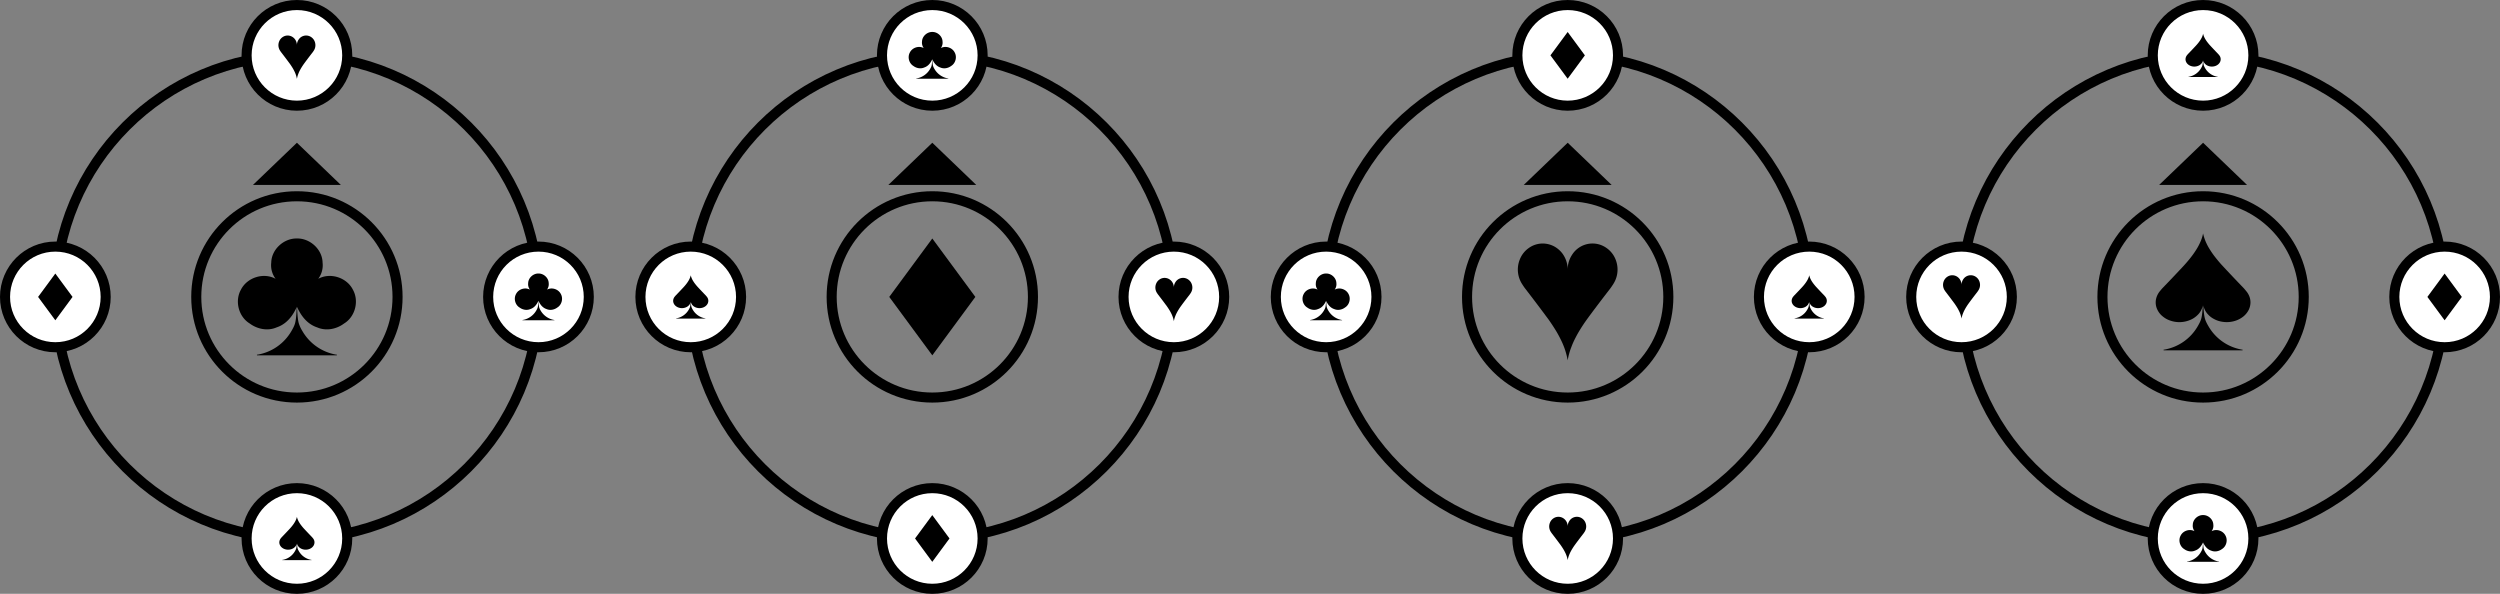 <svg xmlns="http://www.w3.org/2000/svg" xmlns:xlink="http://www.w3.org/1999/xlink" viewBox="-0.5 -0.5 993.56 236"><rect x="-0.5" y="-0.5" width="993.56" height="236" fill="#808080" stroke="none"/><path id="b" d="M117.5 94.28c-5.2-.11-10.1 4.33-10.2 9.58a8.98 8.98 0 0 0 1.73 6.45c-4.77-2.63-11.33-.54-13.77 4.3-2.54 4.5-.96 10.74 3.46 13.44 3.03 2.26 7.18 3.11 10.71 1.56 5.13-1.67 7.26-6.55 8.07-8.19.81 1.64 2.94 6.52 8.07 8.2 3.53 1.54 7.68.7 10.7-1.57 4.43-2.7 6-8.94 3.47-13.44-2.44-4.84-9-6.93-13.77-4.3a8.98 8.98 0 0 0 1.73-6.45c-.1-5.25-5-9.7-10.2-9.58zm0 27.16c-.17 1.01-.16 4.47-.75 6.57-.3 1.08-.86 2.08-1.42 3.05a19.32 19.32 0 0 1-13.37 9.37l-.34.02v.27h31.76v-.27l-.34-.02a19.31 19.31 0 0 1-13.37-9.37 13.64 13.64 0 0 1-1.42-3.05c-.6-2.1-.58-5.56-.75-6.57z"/><g id="a" stroke="#000" stroke-width="4"><g fill="none" transform="translate(-.5 -.5)"><circle cx="118" cy="118" r="96"/><circle cx="118" cy="118" r="40"/></g><path d="m105 71 12.5-12L130 71z"/><g fill="#fff" transform="translate(-.5 -.5)"><circle cx="118" cy="22" r="20"/><circle cx="118" cy="214" r="20"/><circle cx="214" cy="118" r="20"/><circle cx="22" cy="118" r="20"/></g></g><path id="d" d="m370.02 94.28-17.11 23.22 17.11 23.22 17.11-23.22Z"/><path id="f" d="M612.64 96.28a9.5 9.5 0 0 0-5.5 1.74 10 10 0 0 0-3.65 4.64 10.67 10.67 0 0 0 .91 9.7c.36.56.83 1.28 1.23 1.8a759.04 759.04 0 0 1 9.39 12.44 78.24 78.24 0 0 1 3.13 4.8 49.7 49.7 0 0 1 2.26 4.36 34.19 34.19 0 0 1 .74 1.82l.09.24a29.66 29.66 0 0 1 1.3 4.9 25.26 25.26 0 0 1 1.3-4.9l.1-.24a31.63 31.63 0 0 1 1.76-3.96 45.06 45.06 0 0 1 1.93-3.38 61.98 61.98 0 0 1 2.43-3.64l.93-1.28c2.8-3.79 5.6-7.45 8.46-11.15.4-.53.87-1.25 1.23-1.82a10.49 10.49 0 0 0 1.67-5.74 10.77 10.77 0 0 0-1.67-5.74 10.25 10.25 0 0 0-4.45-3.8 9.6 9.6 0 0 0-12.02 3.8 10.41 10.41 0 0 0-1.67 5.74 13.51 13.51 0 0 0-.09-1.35 10.82 10.82 0 0 0-1.96-4.94 10.25 10.25 0 0 0-3.47-2.97 9.7 9.7 0 0 0-4.38-1.07z"/><use xlink:href="#a" transform="translate(252.52)"/><use xlink:href="#a" transform="translate(505.04)"/><use xlink:href="#a" transform="translate(757.56)"/><path id="g" d="M875.06 92.28a15.41 15.41 0 0 1-.9 2.96c-.1.25-.22.5-.34.76l-.08.18-.29.6a23.19 23.19 0 0 1-1.4 2.4 32.75 32.75 0 0 1-1.83 2.57 47.21 47.21 0 0 1-2.31 2.76l-.88.97a610.44 610.44 0 0 1-8.05 8.47c-.38.4-.82.95-1.17 1.37a7.52 7.52 0 0 0-1.4 2.83 6.59 6.59 0 0 0 .53 4.53 7.52 7.52 0 0 0 2.04 2.54 9.29 9.29 0 0 0 3.06 1.7 10.87 10.87 0 0 0 5.44.45 11.15 11.15 0 0 0 3.4-1.17 9.52 9.52 0 0 0 2.6-2.16 7.78 7.78 0 0 0 1.26-2.33 5.8 5.8 0 0 0 .22-.88c-.1 1.48-.2 3.78-.64 5.34-.3 1.06-.85 2.05-1.4 3.01a19.08 19.08 0 0 1-13.21 9.25l-.34.03v.26h31.38v-.26l-.34-.03a19.07 19.07 0 0 1-13.2-9.25c-.56-.96-1.1-1.95-1.4-3.01-.45-1.56-.55-3.87-.64-5.34a7.3 7.3 0 0 0 .4 1.37 7.1 7.1 0 0 0 1.44 2.25 8.37 8.37 0 0 0 2.24 1.75 9.9 9.9 0 0 0 3.4 1.17 11.12 11.12 0 0 0 1.83.15 11.25 11.25 0 0 0 3.6-.6 10.16 10.16 0 0 0 3.06-1.7 8.34 8.34 0 0 0 2.04-2.54 6.9 6.9 0 0 0 .71-3 6.58 6.58 0 0 0-.71-3 7.53 7.53 0 0 0-.88-1.36c-.34-.42-.78-.97-1.16-1.37a611.04 611.04 0 0 1-8.93-9.44 60.58 60.58 0 0 1-2.97-3.64 36.8 36.8 0 0 1-2.15-3.3 23.3 23.3 0 0 1-.42-.8l-.29-.6-.08-.17a19.49 19.49 0 0 1-1.07-3c-.07-.24-.12-.48-.17-.72z"/><use xlink:href="#b" id="c" transform="matrix(.4 0 0 .4 166.49 70.49)"/><use xlink:href="#c" transform="translate(156.52 -96)"/><use xlink:href="#c" transform="translate(313.04)"/><use xlink:href="#c" transform="translate(661.56 96)"/><use xlink:href="#d" id="e" transform="matrix(.4 0 0 .4 -126.52 70.5)"/><use xlink:href="#e" transform="translate(348.52 96)"/><use xlink:href="#e" transform="translate(601.04 -96)"/><use xlink:href="#e" transform="translate(949.56)"/><use xlink:href="#f" id="h" transform="matrix(.371 0 0 .371 -113.46 -22.1)"/><use xlink:href="#g" id="i" transform="matrix(.371 0 0 .371 550.42 -21.35)"/><use xlink:href="#h" transform="translate(348.52 96.32)"/><use xlink:href="#h" transform="translate(505.04 191.27)"/><use xlink:href="#h" transform="translate(661.56 95.27)"/><use xlink:href="#i" transform="translate(-156.53 96)"/><use xlink:href="#i" transform="translate(-601.05 96)"/><use xlink:href="#i" transform="translate(-757.57 192)"/></svg>
